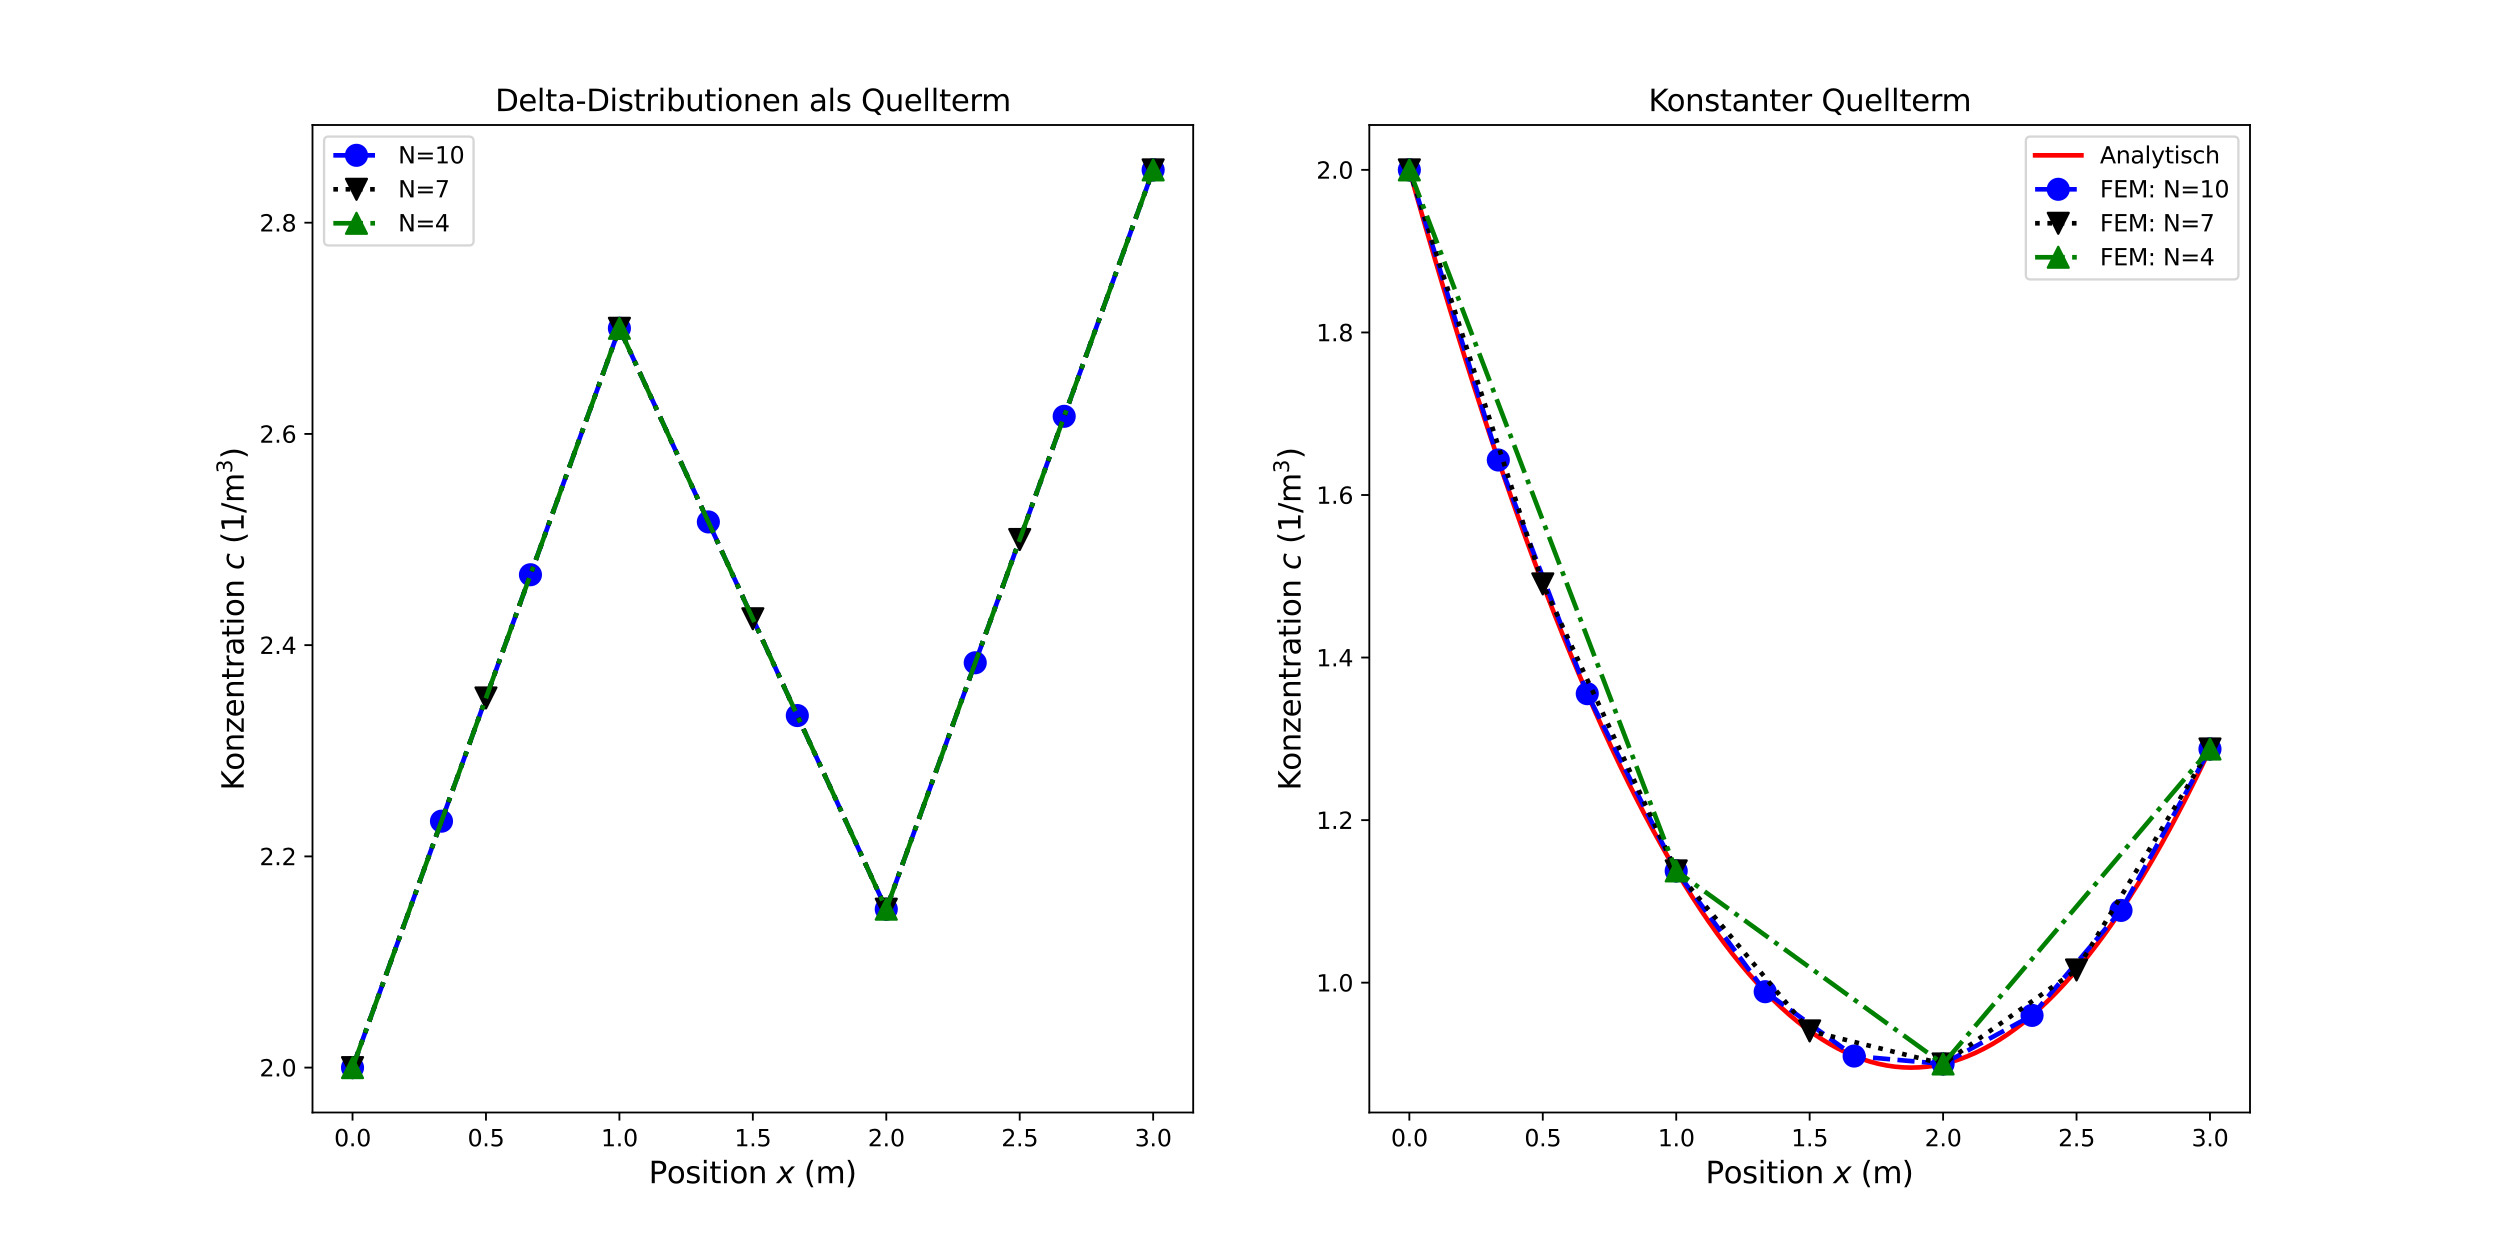<?xml version="1.0" encoding="utf-8" standalone="no"?>
<!DOCTYPE svg PUBLIC "-//W3C//DTD SVG 1.1//EN"
  "http://www.w3.org/Graphics/SVG/1.1/DTD/svg11.dtd">
<svg height="540pt" version="1.1" viewBox="0 0 1080 540" width="1080pt" xmlns="http://www.w3.org/2000/svg" xmlns:xlink="http://www.w3.org/1999/xlink">
 <defs>
  <style type="text/css">*{stroke-linecap:butt;stroke-linejoin:round;}</style>
 </defs>
 <g id="figure_1">
  <g id="patch_1">
   <path d="M 0 540 
L 1080 540 
L 1080 0 
L 0 0 
z
" style="fill:#ffffff;"/>
  </g>
  <g id="axes_1">
   <g id="patch_2">
    <path d="M 135 480.6 
L 515.455 480.6 
L 515.455 54 
L 135 54 
z
" style="fill:#ffffff;"/>
   </g>
   <g id="matplotlib.axis_1">
    <g id="xtick_1">
     <g id="line2d_1">
      <defs>
       <path d="M 0 0 
L 0 3.5 
" id="m96bf782561" style="stroke:#000000;stroke-width:0.8;"/>
      </defs>
      <g>
       <use style="stroke:#000000;stroke-width:0.8;" x="152.293" xlink:href="#m96bf782561" y="480.6"/>
      </g>
     </g>
     <g id="text_1">
      <!-- 0.0 -->
      <g transform="translate(144.342 495.198)scale(0.1 -0.1)">
       <defs>
        <path d="M 2034 4250 
Q 1547 4250 1301 3770 
Q 1056 3291 1056 2328 
Q 1056 1369 1301 889 
Q 1547 409 2034 409 
Q 2525 409 2770 889 
Q 3016 1369 3016 2328 
Q 3016 3291 2770 3770 
Q 2525 4250 2034 4250 
z
M 2034 4750 
Q 2819 4750 3233 4129 
Q 3647 3509 3647 2328 
Q 3647 1150 3233 529 
Q 2819 -91 2034 -91 
Q 1250 -91 836 529 
Q 422 1150 422 2328 
Q 422 3509 836 4129 
Q 1250 4750 2034 4750 
z
" id="DejaVuSans-30" transform="scale(0.016)"/>
        <path d="M 684 794 
L 1344 794 
L 1344 0 
L 684 0 
L 684 794 
z
" id="DejaVuSans-2e" transform="scale(0.016)"/>
       </defs>
       <use xlink:href="#DejaVuSans-30"/>
       <use x="63.623" xlink:href="#DejaVuSans-2e"/>
       <use x="95.41" xlink:href="#DejaVuSans-30"/>
      </g>
     </g>
    </g>
    <g id="xtick_2">
     <g id="line2d_2">
      <g>
       <use style="stroke:#000000;stroke-width:0.8;" x="209.938" xlink:href="#m96bf782561" y="480.6"/>
      </g>
     </g>
     <g id="text_2">
      <!-- 0.5 -->
      <g transform="translate(201.986 495.198)scale(0.1 -0.1)">
       <defs>
        <path d="M 691 4666 
L 3169 4666 
L 3169 4134 
L 1269 4134 
L 1269 2991 
Q 1406 3038 1543 3061 
Q 1681 3084 1819 3084 
Q 2600 3084 3056 2656 
Q 3513 2228 3513 1497 
Q 3513 744 3044 326 
Q 2575 -91 1722 -91 
Q 1428 -91 1123 -41 
Q 819 9 494 109 
L 494 744 
Q 775 591 1075 516 
Q 1375 441 1709 441 
Q 2250 441 2565 725 
Q 2881 1009 2881 1497 
Q 2881 1984 2565 2268 
Q 2250 2553 1709 2553 
Q 1456 2553 1204 2497 
Q 953 2441 691 2322 
L 691 4666 
z
" id="DejaVuSans-35" transform="scale(0.016)"/>
       </defs>
       <use xlink:href="#DejaVuSans-30"/>
       <use x="63.623" xlink:href="#DejaVuSans-2e"/>
       <use x="95.41" xlink:href="#DejaVuSans-35"/>
      </g>
     </g>
    </g>
    <g id="xtick_3">
     <g id="line2d_3">
      <g>
       <use style="stroke:#000000;stroke-width:0.8;" x="267.583" xlink:href="#m96bf782561" y="480.6"/>
      </g>
     </g>
     <g id="text_3">
      <!-- 1.0 -->
      <g transform="translate(259.631 495.198)scale(0.1 -0.1)">
       <defs>
        <path d="M 794 531 
L 1825 531 
L 1825 4091 
L 703 3866 
L 703 4441 
L 1819 4666 
L 2450 4666 
L 2450 531 
L 3481 531 
L 3481 0 
L 794 0 
L 794 531 
z
" id="DejaVuSans-31" transform="scale(0.016)"/>
       </defs>
       <use xlink:href="#DejaVuSans-31"/>
       <use x="63.623" xlink:href="#DejaVuSans-2e"/>
       <use x="95.41" xlink:href="#DejaVuSans-30"/>
      </g>
     </g>
    </g>
    <g id="xtick_4">
     <g id="line2d_4">
      <g>
       <use style="stroke:#000000;stroke-width:0.8;" x="325.227" xlink:href="#m96bf782561" y="480.6"/>
      </g>
     </g>
     <g id="text_4">
      <!-- 1.5 -->
      <g transform="translate(317.276 495.198)scale(0.1 -0.1)">
       <use xlink:href="#DejaVuSans-31"/>
       <use x="63.623" xlink:href="#DejaVuSans-2e"/>
       <use x="95.41" xlink:href="#DejaVuSans-35"/>
      </g>
     </g>
    </g>
    <g id="xtick_5">
     <g id="line2d_5">
      <g>
       <use style="stroke:#000000;stroke-width:0.8;" x="382.872" xlink:href="#m96bf782561" y="480.6"/>
      </g>
     </g>
     <g id="text_5">
      <!-- 2.0 -->
      <g transform="translate(374.92 495.198)scale(0.1 -0.1)">
       <defs>
        <path d="M 1228 531 
L 3431 531 
L 3431 0 
L 469 0 
L 469 531 
Q 828 903 1448 1529 
Q 2069 2156 2228 2338 
Q 2531 2678 2651 2914 
Q 2772 3150 2772 3378 
Q 2772 3750 2511 3984 
Q 2250 4219 1831 4219 
Q 1534 4219 1204 4116 
Q 875 4013 500 3803 
L 500 4441 
Q 881 4594 1212 4672 
Q 1544 4750 1819 4750 
Q 2544 4750 2975 4387 
Q 3406 4025 3406 3419 
Q 3406 3131 3298 2873 
Q 3191 2616 2906 2266 
Q 2828 2175 2409 1742 
Q 1991 1309 1228 531 
z
" id="DejaVuSans-32" transform="scale(0.016)"/>
       </defs>
       <use xlink:href="#DejaVuSans-32"/>
       <use x="63.623" xlink:href="#DejaVuSans-2e"/>
       <use x="95.41" xlink:href="#DejaVuSans-30"/>
      </g>
     </g>
    </g>
    <g id="xtick_6">
     <g id="line2d_6">
      <g>
       <use style="stroke:#000000;stroke-width:0.8;" x="440.517" xlink:href="#m96bf782561" y="480.6"/>
      </g>
     </g>
     <g id="text_6">
      <!-- 2.5 -->
      <g transform="translate(432.565 495.198)scale(0.1 -0.1)">
       <use xlink:href="#DejaVuSans-32"/>
       <use x="63.623" xlink:href="#DejaVuSans-2e"/>
       <use x="95.41" xlink:href="#DejaVuSans-35"/>
      </g>
     </g>
    </g>
    <g id="xtick_7">
     <g id="line2d_7">
      <g>
       <use style="stroke:#000000;stroke-width:0.8;" x="498.161" xlink:href="#m96bf782561" y="480.6"/>
      </g>
     </g>
     <g id="text_7">
      <!-- 3.0 -->
      <g transform="translate(490.21 495.198)scale(0.1 -0.1)">
       <defs>
        <path d="M 2597 2516 
Q 3050 2419 3304 2112 
Q 3559 1806 3559 1356 
Q 3559 666 3084 287 
Q 2609 -91 1734 -91 
Q 1441 -91 1130 -33 
Q 819 25 488 141 
L 488 750 
Q 750 597 1062 519 
Q 1375 441 1716 441 
Q 2309 441 2620 675 
Q 2931 909 2931 1356 
Q 2931 1769 2642 2001 
Q 2353 2234 1838 2234 
L 1294 2234 
L 1294 2753 
L 1863 2753 
Q 2328 2753 2575 2939 
Q 2822 3125 2822 3475 
Q 2822 3834 2567 4026 
Q 2313 4219 1838 4219 
Q 1578 4219 1281 4162 
Q 984 4106 628 3988 
L 628 4550 
Q 988 4650 1302 4700 
Q 1616 4750 1894 4750 
Q 2613 4750 3031 4423 
Q 3450 4097 3450 3541 
Q 3450 3153 3228 2886 
Q 3006 2619 2597 2516 
z
" id="DejaVuSans-33" transform="scale(0.016)"/>
       </defs>
       <use xlink:href="#DejaVuSans-33"/>
       <use x="63.623" xlink:href="#DejaVuSans-2e"/>
       <use x="95.41" xlink:href="#DejaVuSans-30"/>
      </g>
     </g>
    </g>
    <g id="text_8">
     <!-- Position $x$ (m) -->
     <g transform="translate(280.247 511.156)scale(0.13 -0.13)">
      <defs>
       <path d="M 1259 4147 
L 1259 2394 
L 2053 2394 
Q 2494 2394 2734 2622 
Q 2975 2850 2975 3272 
Q 2975 3691 2734 3919 
Q 2494 4147 2053 4147 
L 1259 4147 
z
M 628 4666 
L 2053 4666 
Q 2838 4666 3239 4311 
Q 3641 3956 3641 3272 
Q 3641 2581 3239 2228 
Q 2838 1875 2053 1875 
L 1259 1875 
L 1259 0 
L 628 0 
L 628 4666 
z
" id="DejaVuSans-50" transform="scale(0.016)"/>
       <path d="M 1959 3097 
Q 1497 3097 1228 2736 
Q 959 2375 959 1747 
Q 959 1119 1226 758 
Q 1494 397 1959 397 
Q 2419 397 2687 759 
Q 2956 1122 2956 1747 
Q 2956 2369 2687 2733 
Q 2419 3097 1959 3097 
z
M 1959 3584 
Q 2709 3584 3137 3096 
Q 3566 2609 3566 1747 
Q 3566 888 3137 398 
Q 2709 -91 1959 -91 
Q 1206 -91 779 398 
Q 353 888 353 1747 
Q 353 2609 779 3096 
Q 1206 3584 1959 3584 
z
" id="DejaVuSans-6f" transform="scale(0.016)"/>
       <path d="M 2834 3397 
L 2834 2853 
Q 2591 2978 2328 3040 
Q 2066 3103 1784 3103 
Q 1356 3103 1142 2972 
Q 928 2841 928 2578 
Q 928 2378 1081 2264 
Q 1234 2150 1697 2047 
L 1894 2003 
Q 2506 1872 2764 1633 
Q 3022 1394 3022 966 
Q 3022 478 2636 193 
Q 2250 -91 1575 -91 
Q 1294 -91 989 -36 
Q 684 19 347 128 
L 347 722 
Q 666 556 975 473 
Q 1284 391 1588 391 
Q 1994 391 2212 530 
Q 2431 669 2431 922 
Q 2431 1156 2273 1281 
Q 2116 1406 1581 1522 
L 1381 1569 
Q 847 1681 609 1914 
Q 372 2147 372 2553 
Q 372 3047 722 3315 
Q 1072 3584 1716 3584 
Q 2034 3584 2315 3537 
Q 2597 3491 2834 3397 
z
" id="DejaVuSans-73" transform="scale(0.016)"/>
       <path d="M 603 3500 
L 1178 3500 
L 1178 0 
L 603 0 
L 603 3500 
z
M 603 4863 
L 1178 4863 
L 1178 4134 
L 603 4134 
L 603 4863 
z
" id="DejaVuSans-69" transform="scale(0.016)"/>
       <path d="M 1172 4494 
L 1172 3500 
L 2356 3500 
L 2356 3053 
L 1172 3053 
L 1172 1153 
Q 1172 725 1289 603 
Q 1406 481 1766 481 
L 2356 481 
L 2356 0 
L 1766 0 
Q 1100 0 847 248 
Q 594 497 594 1153 
L 594 3053 
L 172 3053 
L 172 3500 
L 594 3500 
L 594 4494 
L 1172 4494 
z
" id="DejaVuSans-74" transform="scale(0.016)"/>
       <path d="M 3513 2113 
L 3513 0 
L 2938 0 
L 2938 2094 
Q 2938 2591 2744 2837 
Q 2550 3084 2163 3084 
Q 1697 3084 1428 2787 
Q 1159 2491 1159 1978 
L 1159 0 
L 581 0 
L 581 3500 
L 1159 3500 
L 1159 2956 
Q 1366 3272 1645 3428 
Q 1925 3584 2291 3584 
Q 2894 3584 3203 3211 
Q 3513 2838 3513 2113 
z
" id="DejaVuSans-6e" transform="scale(0.016)"/>
       <path id="DejaVuSans-20" transform="scale(0.016)"/>
       <path d="M 3841 3500 
L 2234 1784 
L 3219 0 
L 2559 0 
L 1819 1388 
L 531 0 
L -166 0 
L 1556 1844 
L 641 3500 
L 1300 3500 
L 1972 2234 
L 3144 3500 
L 3841 3500 
z
" id="DejaVuSans-Oblique-78" transform="scale(0.016)"/>
       <path d="M 1984 4856 
Q 1566 4138 1362 3434 
Q 1159 2731 1159 2009 
Q 1159 1288 1364 580 
Q 1569 -128 1984 -844 
L 1484 -844 
Q 1016 -109 783 600 
Q 550 1309 550 2009 
Q 550 2706 781 3412 
Q 1013 4119 1484 4856 
L 1984 4856 
z
" id="DejaVuSans-28" transform="scale(0.016)"/>
       <path d="M 3328 2828 
Q 3544 3216 3844 3400 
Q 4144 3584 4550 3584 
Q 5097 3584 5394 3201 
Q 5691 2819 5691 2113 
L 5691 0 
L 5113 0 
L 5113 2094 
Q 5113 2597 4934 2840 
Q 4756 3084 4391 3084 
Q 3944 3084 3684 2787 
Q 3425 2491 3425 1978 
L 3425 0 
L 2847 0 
L 2847 2094 
Q 2847 2600 2669 2842 
Q 2491 3084 2119 3084 
Q 1678 3084 1418 2786 
Q 1159 2488 1159 1978 
L 1159 0 
L 581 0 
L 581 3500 
L 1159 3500 
L 1159 2956 
Q 1356 3278 1631 3431 
Q 1906 3584 2284 3584 
Q 2666 3584 2933 3390 
Q 3200 3197 3328 2828 
z
" id="DejaVuSans-6d" transform="scale(0.016)"/>
       <path d="M 513 4856 
L 1013 4856 
Q 1481 4119 1714 3412 
Q 1947 2706 1947 2009 
Q 1947 1309 1714 600 
Q 1481 -109 1013 -844 
L 513 -844 
Q 928 -128 1133 580 
Q 1338 1288 1338 2009 
Q 1338 2731 1133 3434 
Q 928 4138 513 4856 
z
" id="DejaVuSans-29" transform="scale(0.016)"/>
      </defs>
      <use transform="translate(0 0.016)" xlink:href="#DejaVuSans-50"/>
      <use transform="translate(60.303 0.016)" xlink:href="#DejaVuSans-6f"/>
      <use transform="translate(121.484 0.016)" xlink:href="#DejaVuSans-73"/>
      <use transform="translate(173.584 0.016)" xlink:href="#DejaVuSans-69"/>
      <use transform="translate(201.367 0.016)" xlink:href="#DejaVuSans-74"/>
      <use transform="translate(240.576 0.016)" xlink:href="#DejaVuSans-69"/>
      <use transform="translate(268.359 0.016)" xlink:href="#DejaVuSans-6f"/>
      <use transform="translate(329.541 0.016)" xlink:href="#DejaVuSans-6e"/>
      <use transform="translate(392.92 0.016)" xlink:href="#DejaVuSans-20"/>
      <use transform="translate(424.707 0.016)" xlink:href="#DejaVuSans-Oblique-78"/>
      <use transform="translate(483.887 0.016)" xlink:href="#DejaVuSans-20"/>
      <use transform="translate(515.674 0.016)" xlink:href="#DejaVuSans-28"/>
      <use transform="translate(554.688 0.016)" xlink:href="#DejaVuSans-6d"/>
      <use transform="translate(652.1 0.016)" xlink:href="#DejaVuSans-29"/>
     </g>
    </g>
   </g>
   <g id="matplotlib.axis_2">
    <g id="ytick_1">
     <g id="line2d_8">
      <defs>
       <path d="M 0 0 
L -3.5 0 
" id="mbe9bf925d2" style="stroke:#000000;stroke-width:0.8;"/>
      </defs>
      <g>
       <use style="stroke:#000000;stroke-width:0.8;" x="135" xlink:href="#mbe9bf925d2" y="461.209"/>
      </g>
     </g>
     <g id="text_9">
      <!-- 2.0 -->
      <g transform="translate(112.097 465.008)scale(0.1 -0.1)">
       <use xlink:href="#DejaVuSans-32"/>
       <use x="63.623" xlink:href="#DejaVuSans-2e"/>
       <use x="95.41" xlink:href="#DejaVuSans-30"/>
      </g>
     </g>
    </g>
    <g id="ytick_2">
     <g id="line2d_9">
      <g>
       <use style="stroke:#000000;stroke-width:0.8;" x="135" xlink:href="#mbe9bf925d2" y="369.958"/>
      </g>
     </g>
     <g id="text_10">
      <!-- 2.2 -->
      <g transform="translate(112.097 373.757)scale(0.1 -0.1)">
       <use xlink:href="#DejaVuSans-32"/>
       <use x="63.623" xlink:href="#DejaVuSans-2e"/>
       <use x="95.41" xlink:href="#DejaVuSans-32"/>
      </g>
     </g>
    </g>
    <g id="ytick_3">
     <g id="line2d_10">
      <g>
       <use style="stroke:#000000;stroke-width:0.8;" x="135" xlink:href="#mbe9bf925d2" y="278.706"/>
      </g>
     </g>
     <g id="text_11">
      <!-- 2.4 -->
      <g transform="translate(112.097 282.506)scale(0.1 -0.1)">
       <defs>
        <path d="M 2419 4116 
L 825 1625 
L 2419 1625 
L 2419 4116 
z
M 2253 4666 
L 3047 4666 
L 3047 1625 
L 3713 1625 
L 3713 1100 
L 3047 1100 
L 3047 0 
L 2419 0 
L 2419 1100 
L 313 1100 
L 313 1709 
L 2253 4666 
z
" id="DejaVuSans-34" transform="scale(0.016)"/>
       </defs>
       <use xlink:href="#DejaVuSans-32"/>
       <use x="63.623" xlink:href="#DejaVuSans-2e"/>
       <use x="95.41" xlink:href="#DejaVuSans-34"/>
      </g>
     </g>
    </g>
    <g id="ytick_4">
     <g id="line2d_11">
      <g>
       <use style="stroke:#000000;stroke-width:0.8;" x="135" xlink:href="#mbe9bf925d2" y="187.455"/>
      </g>
     </g>
     <g id="text_12">
      <!-- 2.6 -->
      <g transform="translate(112.097 191.254)scale(0.1 -0.1)">
       <defs>
        <path d="M 2113 2584 
Q 1688 2584 1439 2293 
Q 1191 2003 1191 1497 
Q 1191 994 1439 701 
Q 1688 409 2113 409 
Q 2538 409 2786 701 
Q 3034 994 3034 1497 
Q 3034 2003 2786 2293 
Q 2538 2584 2113 2584 
z
M 3366 4563 
L 3366 3988 
Q 3128 4100 2886 4159 
Q 2644 4219 2406 4219 
Q 1781 4219 1451 3797 
Q 1122 3375 1075 2522 
Q 1259 2794 1537 2939 
Q 1816 3084 2150 3084 
Q 2853 3084 3261 2657 
Q 3669 2231 3669 1497 
Q 3669 778 3244 343 
Q 2819 -91 2113 -91 
Q 1303 -91 875 529 
Q 447 1150 447 2328 
Q 447 3434 972 4092 
Q 1497 4750 2381 4750 
Q 2619 4750 2861 4703 
Q 3103 4656 3366 4563 
z
" id="DejaVuSans-36" transform="scale(0.016)"/>
       </defs>
       <use xlink:href="#DejaVuSans-32"/>
       <use x="63.623" xlink:href="#DejaVuSans-2e"/>
       <use x="95.41" xlink:href="#DejaVuSans-36"/>
      </g>
     </g>
    </g>
    <g id="ytick_5">
     <g id="line2d_12">
      <g>
       <use style="stroke:#000000;stroke-width:0.8;" x="135" xlink:href="#mbe9bf925d2" y="96.204"/>
      </g>
     </g>
     <g id="text_13">
      <!-- 2.8 -->
      <g transform="translate(112.097 100.003)scale(0.1 -0.1)">
       <defs>
        <path d="M 2034 2216 
Q 1584 2216 1326 1975 
Q 1069 1734 1069 1313 
Q 1069 891 1326 650 
Q 1584 409 2034 409 
Q 2484 409 2743 651 
Q 3003 894 3003 1313 
Q 3003 1734 2745 1975 
Q 2488 2216 2034 2216 
z
M 1403 2484 
Q 997 2584 770 2862 
Q 544 3141 544 3541 
Q 544 4100 942 4425 
Q 1341 4750 2034 4750 
Q 2731 4750 3128 4425 
Q 3525 4100 3525 3541 
Q 3525 3141 3298 2862 
Q 3072 2584 2669 2484 
Q 3125 2378 3379 2068 
Q 3634 1759 3634 1313 
Q 3634 634 3220 271 
Q 2806 -91 2034 -91 
Q 1263 -91 848 271 
Q 434 634 434 1313 
Q 434 1759 690 2068 
Q 947 2378 1403 2484 
z
M 1172 3481 
Q 1172 3119 1398 2916 
Q 1625 2713 2034 2713 
Q 2441 2713 2670 2916 
Q 2900 3119 2900 3481 
Q 2900 3844 2670 4047 
Q 2441 4250 2034 4250 
Q 1625 4250 1398 4047 
Q 1172 3844 1172 3481 
z
" id="DejaVuSans-38" transform="scale(0.016)"/>
       </defs>
       <use xlink:href="#DejaVuSans-32"/>
       <use x="63.623" xlink:href="#DejaVuSans-2e"/>
       <use x="95.41" xlink:href="#DejaVuSans-38"/>
      </g>
     </g>
    </g>
    <g id="text_14">
     <!-- Konzentration $c$ (1/$\mathrm{m}^3$) -->
     <g transform="translate(105.393 341.465)rotate(-90)scale(0.13 -0.13)">
      <defs>
       <path d="M 628 4666 
L 1259 4666 
L 1259 2694 
L 3353 4666 
L 4166 4666 
L 1850 2491 
L 4331 0 
L 3500 0 
L 1259 2247 
L 1259 0 
L 628 0 
L 628 4666 
z
" id="DejaVuSans-4b" transform="scale(0.016)"/>
       <path d="M 353 3500 
L 3084 3500 
L 3084 2975 
L 922 459 
L 3084 459 
L 3084 0 
L 275 0 
L 275 525 
L 2438 3041 
L 353 3041 
L 353 3500 
z
" id="DejaVuSans-7a" transform="scale(0.016)"/>
       <path d="M 3597 1894 
L 3597 1613 
L 953 1613 
Q 991 1019 1311 708 
Q 1631 397 2203 397 
Q 2534 397 2845 478 
Q 3156 559 3463 722 
L 3463 178 
Q 3153 47 2828 -22 
Q 2503 -91 2169 -91 
Q 1331 -91 842 396 
Q 353 884 353 1716 
Q 353 2575 817 3079 
Q 1281 3584 2069 3584 
Q 2775 3584 3186 3129 
Q 3597 2675 3597 1894 
z
M 3022 2063 
Q 3016 2534 2758 2815 
Q 2500 3097 2075 3097 
Q 1594 3097 1305 2825 
Q 1016 2553 972 2059 
L 3022 2063 
z
" id="DejaVuSans-65" transform="scale(0.016)"/>
       <path d="M 2631 2963 
Q 2534 3019 2420 3045 
Q 2306 3072 2169 3072 
Q 1681 3072 1420 2755 
Q 1159 2438 1159 1844 
L 1159 0 
L 581 0 
L 581 3500 
L 1159 3500 
L 1159 2956 
Q 1341 3275 1631 3429 
Q 1922 3584 2338 3584 
Q 2397 3584 2469 3576 
Q 2541 3569 2628 3553 
L 2631 2963 
z
" id="DejaVuSans-72" transform="scale(0.016)"/>
       <path d="M 2194 1759 
Q 1497 1759 1228 1600 
Q 959 1441 959 1056 
Q 959 750 1161 570 
Q 1363 391 1709 391 
Q 2188 391 2477 730 
Q 2766 1069 2766 1631 
L 2766 1759 
L 2194 1759 
z
M 3341 1997 
L 3341 0 
L 2766 0 
L 2766 531 
Q 2569 213 2275 61 
Q 1981 -91 1556 -91 
Q 1019 -91 701 211 
Q 384 513 384 1019 
Q 384 1609 779 1909 
Q 1175 2209 1959 2209 
L 2766 2209 
L 2766 2266 
Q 2766 2663 2505 2880 
Q 2244 3097 1772 3097 
Q 1472 3097 1187 3025 
Q 903 2953 641 2809 
L 641 3341 
Q 956 3463 1253 3523 
Q 1550 3584 1831 3584 
Q 2591 3584 2966 3190 
Q 3341 2797 3341 1997 
z
" id="DejaVuSans-61" transform="scale(0.016)"/>
       <path d="M 3431 3366 
L 3316 2797 
Q 3109 2947 2876 3022 
Q 2644 3097 2394 3097 
Q 2119 3097 1870 3000 
Q 1622 2903 1453 2725 
Q 1184 2453 1037 2087 
Q 891 1722 891 1331 
Q 891 859 1127 628 
Q 1363 397 1844 397 
Q 2081 397 2348 469 
Q 2616 541 2906 684 
L 2797 116 
Q 2547 13 2283 -39 
Q 2019 -91 1741 -91 
Q 1044 -91 669 257 
Q 294 606 294 1253 
Q 294 1797 489 2255 
Q 684 2713 1069 3078 
Q 1331 3328 1684 3456 
Q 2038 3584 2456 3584 
Q 2700 3584 2940 3529 
Q 3181 3475 3431 3366 
z
" id="DejaVuSans-Oblique-63" transform="scale(0.016)"/>
       <path d="M 1625 4666 
L 2156 4666 
L 531 -594 
L 0 -594 
L 1625 4666 
z
" id="DejaVuSans-2f" transform="scale(0.016)"/>
      </defs>
      <use transform="translate(0 0.766)" xlink:href="#DejaVuSans-4b"/>
      <use transform="translate(65.576 0.766)" xlink:href="#DejaVuSans-6f"/>
      <use transform="translate(126.758 0.766)" xlink:href="#DejaVuSans-6e"/>
      <use transform="translate(190.137 0.766)" xlink:href="#DejaVuSans-7a"/>
      <use transform="translate(242.627 0.766)" xlink:href="#DejaVuSans-65"/>
      <use transform="translate(304.15 0.766)" xlink:href="#DejaVuSans-6e"/>
      <use transform="translate(367.529 0.766)" xlink:href="#DejaVuSans-74"/>
      <use transform="translate(406.738 0.766)" xlink:href="#DejaVuSans-72"/>
      <use transform="translate(447.852 0.766)" xlink:href="#DejaVuSans-61"/>
      <use transform="translate(509.131 0.766)" xlink:href="#DejaVuSans-74"/>
      <use transform="translate(548.34 0.766)" xlink:href="#DejaVuSans-69"/>
      <use transform="translate(576.123 0.766)" xlink:href="#DejaVuSans-6f"/>
      <use transform="translate(637.305 0.766)" xlink:href="#DejaVuSans-6e"/>
      <use transform="translate(700.684 0.766)" xlink:href="#DejaVuSans-20"/>
      <use transform="translate(732.471 0.766)" xlink:href="#DejaVuSans-Oblique-63"/>
      <use transform="translate(787.451 0.766)" xlink:href="#DejaVuSans-20"/>
      <use transform="translate(819.238 0.766)" xlink:href="#DejaVuSans-28"/>
      <use transform="translate(858.252 0.766)" xlink:href="#DejaVuSans-31"/>
      <use transform="translate(921.875 0.766)" xlink:href="#DejaVuSans-2f"/>
      <use transform="translate(955.566 0.766)" xlink:href="#DejaVuSans-6d"/>
      <use transform="translate(1053.936 39.047)scale(0.7)" xlink:href="#DejaVuSans-33"/>
      <use transform="translate(1101.206 0.766)" xlink:href="#DejaVuSans-29"/>
     </g>
    </g>
   </g>
   <g id="line2d_13">
    <path clip-path="url(#pa1746ebd45)" d="M 152.293 461.209 
L 190.723 354.749 
L 229.153 248.289 
L 267.583 141.829 
L 306.012 225.476 
L 344.442 309.124 
L 382.872 392.771 
L 421.302 286.311 
L 459.731 179.851 
L 498.161 73.391 
" style="fill:none;stroke:#0000ff;stroke-dasharray:7.4,3.2;stroke-dashoffset:0;stroke-width:2;"/>
    <defs>
     <path d="M 0 4.5 
C 1.193 4.5 2.338 4.026 3.182 3.182 
C 4.026 2.338 4.5 1.193 4.5 0 
C 4.5 -1.193 4.026 -2.338 3.182 -3.182 
C 2.338 -4.026 1.193 -4.5 0 -4.5 
C -1.193 -4.5 -2.338 -4.026 -3.182 -3.182 
C -4.026 -2.338 -4.5 -1.193 -4.5 0 
C -4.5 1.193 -4.026 2.338 -3.182 3.182 
C -2.338 4.026 -1.193 4.5 0 4.5 
z
" id="me8b2c38e44" style="stroke:#0000ff;"/>
    </defs>
    <g clip-path="url(#pa1746ebd45)">
     <use style="fill:#0000ff;stroke:#0000ff;" x="152.293" xlink:href="#me8b2c38e44" y="461.209"/>
     <use style="fill:#0000ff;stroke:#0000ff;" x="190.723" xlink:href="#me8b2c38e44" y="354.749"/>
     <use style="fill:#0000ff;stroke:#0000ff;" x="229.153" xlink:href="#me8b2c38e44" y="248.289"/>
     <use style="fill:#0000ff;stroke:#0000ff;" x="267.583" xlink:href="#me8b2c38e44" y="141.829"/>
     <use style="fill:#0000ff;stroke:#0000ff;" x="306.012" xlink:href="#me8b2c38e44" y="225.476"/>
     <use style="fill:#0000ff;stroke:#0000ff;" x="344.442" xlink:href="#me8b2c38e44" y="309.124"/>
     <use style="fill:#0000ff;stroke:#0000ff;" x="382.872" xlink:href="#me8b2c38e44" y="392.771"/>
     <use style="fill:#0000ff;stroke:#0000ff;" x="421.302" xlink:href="#me8b2c38e44" y="286.311"/>
     <use style="fill:#0000ff;stroke:#0000ff;" x="459.731" xlink:href="#me8b2c38e44" y="179.851"/>
     <use style="fill:#0000ff;stroke:#0000ff;" x="498.161" xlink:href="#me8b2c38e44" y="73.391"/>
    </g>
   </g>
   <g id="line2d_14">
    <path clip-path="url(#pa1746ebd45)" d="M 152.293 461.209 
L 209.938 301.519 
L 267.583 141.829 
L 325.227 267.3 
L 382.872 392.771 
L 440.517 233.081 
L 498.161 73.391 
" style="fill:none;stroke:#000000;stroke-dasharray:2,3.3;stroke-dashoffset:0;stroke-width:2;"/>
    <defs>
     <path d="M -0 4.5 
L 4.5 -4.5 
L -4.5 -4.5 
z
" id="mf443ffa625" style="stroke:#000000;stroke-linejoin:miter;"/>
    </defs>
    <g clip-path="url(#pa1746ebd45)">
     <use style="stroke:#000000;stroke-linejoin:miter;" x="152.293" xlink:href="#mf443ffa625" y="461.209"/>
     <use style="stroke:#000000;stroke-linejoin:miter;" x="209.938" xlink:href="#mf443ffa625" y="301.519"/>
     <use style="stroke:#000000;stroke-linejoin:miter;" x="267.583" xlink:href="#mf443ffa625" y="141.829"/>
     <use style="stroke:#000000;stroke-linejoin:miter;" x="325.227" xlink:href="#mf443ffa625" y="267.3"/>
     <use style="stroke:#000000;stroke-linejoin:miter;" x="382.872" xlink:href="#mf443ffa625" y="392.771"/>
     <use style="stroke:#000000;stroke-linejoin:miter;" x="440.517" xlink:href="#mf443ffa625" y="233.081"/>
     <use style="stroke:#000000;stroke-linejoin:miter;" x="498.161" xlink:href="#mf443ffa625" y="73.391"/>
    </g>
   </g>
   <g id="line2d_15">
    <path clip-path="url(#pa1746ebd45)" d="M 152.293 461.209 
L 267.583 141.829 
L 382.872 392.771 
L 498.161 73.391 
" style="fill:none;stroke:#008000;stroke-dasharray:12.8,3.2,2,3.2;stroke-dashoffset:0;stroke-width:2;"/>
    <defs>
     <path d="M 0 -4.5 
L -4.5 4.5 
L 4.5 4.5 
z
" id="m4f7dac504a" style="stroke:#008000;stroke-linejoin:miter;"/>
    </defs>
    <g clip-path="url(#pa1746ebd45)">
     <use style="fill:#008000;stroke:#008000;stroke-linejoin:miter;" x="152.293" xlink:href="#m4f7dac504a" y="461.209"/>
     <use style="fill:#008000;stroke:#008000;stroke-linejoin:miter;" x="267.583" xlink:href="#m4f7dac504a" y="141.829"/>
     <use style="fill:#008000;stroke:#008000;stroke-linejoin:miter;" x="382.872" xlink:href="#m4f7dac504a" y="392.771"/>
     <use style="fill:#008000;stroke:#008000;stroke-linejoin:miter;" x="498.161" xlink:href="#m4f7dac504a" y="73.391"/>
    </g>
   </g>
   <g id="patch_3">
    <path d="M 135 480.6 
L 135 54 
" style="fill:none;stroke:#000000;stroke-linecap:square;stroke-linejoin:miter;stroke-width:0.8;"/>
   </g>
   <g id="patch_4">
    <path d="M 515.455 480.6 
L 515.455 54 
" style="fill:none;stroke:#000000;stroke-linecap:square;stroke-linejoin:miter;stroke-width:0.8;"/>
   </g>
   <g id="patch_5">
    <path d="M 135 480.6 
L 515.455 480.6 
" style="fill:none;stroke:#000000;stroke-linecap:square;stroke-linejoin:miter;stroke-width:0.8;"/>
   </g>
   <g id="patch_6">
    <path d="M 135 54 
L 515.455 54 
" style="fill:none;stroke:#000000;stroke-linecap:square;stroke-linejoin:miter;stroke-width:0.8;"/>
   </g>
   <g id="text_15">
    <!-- Delta-Distributionen als Quellterm -->
    <g transform="translate(213.911 48)scale(0.13 -0.13)">
     <defs>
      <path d="M 1259 4147 
L 1259 519 
L 2022 519 
Q 2988 519 3436 956 
Q 3884 1394 3884 2338 
Q 3884 3275 3436 3711 
Q 2988 4147 2022 4147 
L 1259 4147 
z
M 628 4666 
L 1925 4666 
Q 3281 4666 3915 4102 
Q 4550 3538 4550 2338 
Q 4550 1131 3912 565 
Q 3275 0 1925 0 
L 628 0 
L 628 4666 
z
" id="DejaVuSans-44" transform="scale(0.016)"/>
      <path d="M 603 4863 
L 1178 4863 
L 1178 0 
L 603 0 
L 603 4863 
z
" id="DejaVuSans-6c" transform="scale(0.016)"/>
      <path d="M 313 2009 
L 1997 2009 
L 1997 1497 
L 313 1497 
L 313 2009 
z
" id="DejaVuSans-2d" transform="scale(0.016)"/>
      <path d="M 3116 1747 
Q 3116 2381 2855 2742 
Q 2594 3103 2138 3103 
Q 1681 3103 1420 2742 
Q 1159 2381 1159 1747 
Q 1159 1113 1420 752 
Q 1681 391 2138 391 
Q 2594 391 2855 752 
Q 3116 1113 3116 1747 
z
M 1159 2969 
Q 1341 3281 1617 3432 
Q 1894 3584 2278 3584 
Q 2916 3584 3314 3078 
Q 3713 2572 3713 1747 
Q 3713 922 3314 415 
Q 2916 -91 2278 -91 
Q 1894 -91 1617 61 
Q 1341 213 1159 525 
L 1159 0 
L 581 0 
L 581 4863 
L 1159 4863 
L 1159 2969 
z
" id="DejaVuSans-62" transform="scale(0.016)"/>
      <path d="M 544 1381 
L 544 3500 
L 1119 3500 
L 1119 1403 
Q 1119 906 1312 657 
Q 1506 409 1894 409 
Q 2359 409 2629 706 
Q 2900 1003 2900 1516 
L 2900 3500 
L 3475 3500 
L 3475 0 
L 2900 0 
L 2900 538 
Q 2691 219 2414 64 
Q 2138 -91 1772 -91 
Q 1169 -91 856 284 
Q 544 659 544 1381 
z
M 1991 3584 
L 1991 3584 
z
" id="DejaVuSans-75" transform="scale(0.016)"/>
      <path d="M 2522 4238 
Q 1834 4238 1429 3725 
Q 1025 3213 1025 2328 
Q 1025 1447 1429 934 
Q 1834 422 2522 422 
Q 3209 422 3611 934 
Q 4013 1447 4013 2328 
Q 4013 3213 3611 3725 
Q 3209 4238 2522 4238 
z
M 3406 84 
L 4238 -825 
L 3475 -825 
L 2784 -78 
Q 2681 -84 2626 -87 
Q 2572 -91 2522 -91 
Q 1538 -91 948 567 
Q 359 1225 359 2328 
Q 359 3434 948 4092 
Q 1538 4750 2522 4750 
Q 3503 4750 4090 4092 
Q 4678 3434 4678 2328 
Q 4678 1516 4351 937 
Q 4025 359 3406 84 
z
" id="DejaVuSans-51" transform="scale(0.016)"/>
     </defs>
     <use xlink:href="#DejaVuSans-44"/>
     <use x="77.002" xlink:href="#DejaVuSans-65"/>
     <use x="138.525" xlink:href="#DejaVuSans-6c"/>
     <use x="166.309" xlink:href="#DejaVuSans-74"/>
     <use x="205.518" xlink:href="#DejaVuSans-61"/>
     <use x="266.797" xlink:href="#DejaVuSans-2d"/>
     <use x="302.881" xlink:href="#DejaVuSans-44"/>
     <use x="379.883" xlink:href="#DejaVuSans-69"/>
     <use x="407.666" xlink:href="#DejaVuSans-73"/>
     <use x="459.766" xlink:href="#DejaVuSans-74"/>
     <use x="498.975" xlink:href="#DejaVuSans-72"/>
     <use x="540.088" xlink:href="#DejaVuSans-69"/>
     <use x="567.871" xlink:href="#DejaVuSans-62"/>
     <use x="631.348" xlink:href="#DejaVuSans-75"/>
     <use x="694.727" xlink:href="#DejaVuSans-74"/>
     <use x="733.936" xlink:href="#DejaVuSans-69"/>
     <use x="761.719" xlink:href="#DejaVuSans-6f"/>
     <use x="822.9" xlink:href="#DejaVuSans-6e"/>
     <use x="886.279" xlink:href="#DejaVuSans-65"/>
     <use x="947.803" xlink:href="#DejaVuSans-6e"/>
     <use x="1011.182" xlink:href="#DejaVuSans-20"/>
     <use x="1042.969" xlink:href="#DejaVuSans-61"/>
     <use x="1104.248" xlink:href="#DejaVuSans-6c"/>
     <use x="1132.031" xlink:href="#DejaVuSans-73"/>
     <use x="1184.131" xlink:href="#DejaVuSans-20"/>
     <use x="1215.918" xlink:href="#DejaVuSans-51"/>
     <use x="1294.629" xlink:href="#DejaVuSans-75"/>
     <use x="1358.008" xlink:href="#DejaVuSans-65"/>
     <use x="1419.531" xlink:href="#DejaVuSans-6c"/>
     <use x="1447.314" xlink:href="#DejaVuSans-6c"/>
     <use x="1475.098" xlink:href="#DejaVuSans-74"/>
     <use x="1514.307" xlink:href="#DejaVuSans-65"/>
     <use x="1575.83" xlink:href="#DejaVuSans-72"/>
     <use x="1615.193" xlink:href="#DejaVuSans-6d"/>
    </g>
   </g>
   <g id="legend_1">
    <g id="patch_7">
     <path d="M 142 106.034 
L 202.586 106.034 
Q 204.586 106.034 204.586 104.034 
L 204.586 61 
Q 204.586 59 202.586 59 
L 142 59 
Q 140 59 140 61 
L 140 104.034 
Q 140 106.034 142 106.034 
z
" style="fill:#ffffff;opacity:0.8;stroke:#cccccc;stroke-linejoin:miter;"/>
    </g>
    <g id="line2d_16">
     <path d="M 144 67.098 
L 164 67.098 
" style="fill:none;stroke:#0000ff;stroke-dasharray:7.4,3.2;stroke-dashoffset:0;stroke-width:2;"/>
    </g>
    <g id="line2d_17">
     <g>
      <use style="fill:#0000ff;stroke:#0000ff;" x="154" xlink:href="#me8b2c38e44" y="67.098"/>
     </g>
    </g>
    <g id="text_16">
     <!-- N=10 -->
     <g transform="translate(172 70.598)scale(0.1 -0.1)">
      <defs>
       <path d="M 628 4666 
L 1478 4666 
L 3547 763 
L 3547 4666 
L 4159 4666 
L 4159 0 
L 3309 0 
L 1241 3903 
L 1241 0 
L 628 0 
L 628 4666 
z
" id="DejaVuSans-4e" transform="scale(0.016)"/>
       <path d="M 678 2906 
L 4684 2906 
L 4684 2381 
L 678 2381 
L 678 2906 
z
M 678 1631 
L 4684 1631 
L 4684 1100 
L 678 1100 
L 678 1631 
z
" id="DejaVuSans-3d" transform="scale(0.016)"/>
      </defs>
      <use xlink:href="#DejaVuSans-4e"/>
      <use x="74.805" xlink:href="#DejaVuSans-3d"/>
      <use x="158.594" xlink:href="#DejaVuSans-31"/>
      <use x="222.217" xlink:href="#DejaVuSans-30"/>
     </g>
    </g>
    <g id="line2d_18">
     <path d="M 144 81.777 
L 164 81.777 
" style="fill:none;stroke:#000000;stroke-dasharray:2,3.3;stroke-dashoffset:0;stroke-width:2;"/>
    </g>
    <g id="line2d_19">
     <g>
      <use style="stroke:#000000;stroke-linejoin:miter;" x="154" xlink:href="#mf443ffa625" y="81.777"/>
     </g>
    </g>
    <g id="text_17">
     <!-- N=7 -->
     <g transform="translate(172 85.277)scale(0.1 -0.1)">
      <defs>
       <path d="M 525 4666 
L 3525 4666 
L 3525 4397 
L 1831 0 
L 1172 0 
L 2766 4134 
L 525 4134 
L 525 4666 
z
" id="DejaVuSans-37" transform="scale(0.016)"/>
      </defs>
      <use xlink:href="#DejaVuSans-4e"/>
      <use x="74.805" xlink:href="#DejaVuSans-3d"/>
      <use x="158.594" xlink:href="#DejaVuSans-37"/>
     </g>
    </g>
    <g id="line2d_20">
     <path d="M 144 96.455 
L 164 96.455 
" style="fill:none;stroke:#008000;stroke-dasharray:12.8,3.2,2,3.2;stroke-dashoffset:0;stroke-width:2;"/>
    </g>
    <g id="line2d_21">
     <g>
      <use style="fill:#008000;stroke:#008000;stroke-linejoin:miter;" x="154" xlink:href="#m4f7dac504a" y="96.455"/>
     </g>
    </g>
    <g id="text_18">
     <!-- N=4 -->
     <g transform="translate(172 99.955)scale(0.1 -0.1)">
      <use xlink:href="#DejaVuSans-4e"/>
      <use x="74.805" xlink:href="#DejaVuSans-3d"/>
      <use x="158.594" xlink:href="#DejaVuSans-34"/>
     </g>
    </g>
   </g>
  </g>
  <g id="axes_2">
   <g id="patch_8">
    <path d="M 591.545 480.6 
L 972 480.6 
L 972 54 
L 591.545 54 
z
" style="fill:#ffffff;"/>
   </g>
   <g id="matplotlib.axis_3">
    <g id="xtick_8">
     <g id="line2d_22">
      <g>
       <use style="stroke:#000000;stroke-width:0.8;" x="608.839" xlink:href="#m96bf782561" y="480.6"/>
      </g>
     </g>
     <g id="text_19">
      <!-- 0.0 -->
      <g transform="translate(600.887 495.198)scale(0.1 -0.1)">
       <use xlink:href="#DejaVuSans-30"/>
       <use x="63.623" xlink:href="#DejaVuSans-2e"/>
       <use x="95.41" xlink:href="#DejaVuSans-30"/>
      </g>
     </g>
    </g>
    <g id="xtick_9">
     <g id="line2d_23">
      <g>
       <use style="stroke:#000000;stroke-width:0.8;" x="666.483" xlink:href="#m96bf782561" y="480.6"/>
      </g>
     </g>
     <g id="text_20">
      <!-- 0.5 -->
      <g transform="translate(658.532 495.198)scale(0.1 -0.1)">
       <use xlink:href="#DejaVuSans-30"/>
       <use x="63.623" xlink:href="#DejaVuSans-2e"/>
       <use x="95.41" xlink:href="#DejaVuSans-35"/>
      </g>
     </g>
    </g>
    <g id="xtick_10">
     <g id="line2d_24">
      <g>
       <use style="stroke:#000000;stroke-width:0.8;" x="724.128" xlink:href="#m96bf782561" y="480.6"/>
      </g>
     </g>
     <g id="text_21">
      <!-- 1.0 -->
      <g transform="translate(716.177 495.198)scale(0.1 -0.1)">
       <use xlink:href="#DejaVuSans-31"/>
       <use x="63.623" xlink:href="#DejaVuSans-2e"/>
       <use x="95.41" xlink:href="#DejaVuSans-30"/>
      </g>
     </g>
    </g>
    <g id="xtick_11">
     <g id="line2d_25">
      <g>
       <use style="stroke:#000000;stroke-width:0.8;" x="781.773" xlink:href="#m96bf782561" y="480.6"/>
      </g>
     </g>
     <g id="text_22">
      <!-- 1.5 -->
      <g transform="translate(773.821 495.198)scale(0.1 -0.1)">
       <use xlink:href="#DejaVuSans-31"/>
       <use x="63.623" xlink:href="#DejaVuSans-2e"/>
       <use x="95.41" xlink:href="#DejaVuSans-35"/>
      </g>
     </g>
    </g>
    <g id="xtick_12">
     <g id="line2d_26">
      <g>
       <use style="stroke:#000000;stroke-width:0.8;" x="839.417" xlink:href="#m96bf782561" y="480.6"/>
      </g>
     </g>
     <g id="text_23">
      <!-- 2.0 -->
      <g transform="translate(831.466 495.198)scale(0.1 -0.1)">
       <use xlink:href="#DejaVuSans-32"/>
       <use x="63.623" xlink:href="#DejaVuSans-2e"/>
       <use x="95.41" xlink:href="#DejaVuSans-30"/>
      </g>
     </g>
    </g>
    <g id="xtick_13">
     <g id="line2d_27">
      <g>
       <use style="stroke:#000000;stroke-width:0.8;" x="897.062" xlink:href="#m96bf782561" y="480.6"/>
      </g>
     </g>
     <g id="text_24">
      <!-- 2.5 -->
      <g transform="translate(889.11 495.198)scale(0.1 -0.1)">
       <use xlink:href="#DejaVuSans-32"/>
       <use x="63.623" xlink:href="#DejaVuSans-2e"/>
       <use x="95.41" xlink:href="#DejaVuSans-35"/>
      </g>
     </g>
    </g>
    <g id="xtick_14">
     <g id="line2d_28">
      <g>
       <use style="stroke:#000000;stroke-width:0.8;" x="954.707" xlink:href="#m96bf782561" y="480.6"/>
      </g>
     </g>
     <g id="text_25">
      <!-- 3.0 -->
      <g transform="translate(946.755 495.198)scale(0.1 -0.1)">
       <use xlink:href="#DejaVuSans-33"/>
       <use x="63.623" xlink:href="#DejaVuSans-2e"/>
       <use x="95.41" xlink:href="#DejaVuSans-30"/>
      </g>
     </g>
    </g>
    <g id="text_26">
     <!-- Position $x$ (m) -->
     <g transform="translate(736.793 511.156)scale(0.13 -0.13)">
      <use transform="translate(0 0.016)" xlink:href="#DejaVuSans-50"/>
      <use transform="translate(60.303 0.016)" xlink:href="#DejaVuSans-6f"/>
      <use transform="translate(121.484 0.016)" xlink:href="#DejaVuSans-73"/>
      <use transform="translate(173.584 0.016)" xlink:href="#DejaVuSans-69"/>
      <use transform="translate(201.367 0.016)" xlink:href="#DejaVuSans-74"/>
      <use transform="translate(240.576 0.016)" xlink:href="#DejaVuSans-69"/>
      <use transform="translate(268.359 0.016)" xlink:href="#DejaVuSans-6f"/>
      <use transform="translate(329.541 0.016)" xlink:href="#DejaVuSans-6e"/>
      <use transform="translate(392.92 0.016)" xlink:href="#DejaVuSans-20"/>
      <use transform="translate(424.707 0.016)" xlink:href="#DejaVuSans-Oblique-78"/>
      <use transform="translate(483.887 0.016)" xlink:href="#DejaVuSans-20"/>
      <use transform="translate(515.674 0.016)" xlink:href="#DejaVuSans-28"/>
      <use transform="translate(554.688 0.016)" xlink:href="#DejaVuSans-6d"/>
      <use transform="translate(652.1 0.016)" xlink:href="#DejaVuSans-29"/>
     </g>
    </g>
   </g>
   <g id="matplotlib.axis_4">
    <g id="ytick_6">
     <g id="line2d_29">
      <g>
       <use style="stroke:#000000;stroke-width:0.8;" x="591.545" xlink:href="#mbe9bf925d2" y="424.517"/>
      </g>
     </g>
     <g id="text_27">
      <!-- 1.0 -->
      <g transform="translate(568.642 428.316)scale(0.1 -0.1)">
       <use xlink:href="#DejaVuSans-31"/>
       <use x="63.623" xlink:href="#DejaVuSans-2e"/>
       <use x="95.41" xlink:href="#DejaVuSans-30"/>
      </g>
     </g>
    </g>
    <g id="ytick_7">
     <g id="line2d_30">
      <g>
       <use style="stroke:#000000;stroke-width:0.8;" x="591.545" xlink:href="#mbe9bf925d2" y="354.291"/>
      </g>
     </g>
     <g id="text_28">
      <!-- 1.2 -->
      <g transform="translate(568.642 358.091)scale(0.1 -0.1)">
       <use xlink:href="#DejaVuSans-31"/>
       <use x="63.623" xlink:href="#DejaVuSans-2e"/>
       <use x="95.41" xlink:href="#DejaVuSans-32"/>
      </g>
     </g>
    </g>
    <g id="ytick_8">
     <g id="line2d_31">
      <g>
       <use style="stroke:#000000;stroke-width:0.8;" x="591.545" xlink:href="#mbe9bf925d2" y="284.066"/>
      </g>
     </g>
     <g id="text_29">
      <!-- 1.4 -->
      <g transform="translate(568.642 287.866)scale(0.1 -0.1)">
       <use xlink:href="#DejaVuSans-31"/>
       <use x="63.623" xlink:href="#DejaVuSans-2e"/>
       <use x="95.41" xlink:href="#DejaVuSans-34"/>
      </g>
     </g>
    </g>
    <g id="ytick_9">
     <g id="line2d_32">
      <g>
       <use style="stroke:#000000;stroke-width:0.8;" x="591.545" xlink:href="#mbe9bf925d2" y="213.841"/>
      </g>
     </g>
     <g id="text_30">
      <!-- 1.6 -->
      <g transform="translate(568.642 217.64)scale(0.1 -0.1)">
       <use xlink:href="#DejaVuSans-31"/>
       <use x="63.623" xlink:href="#DejaVuSans-2e"/>
       <use x="95.41" xlink:href="#DejaVuSans-36"/>
      </g>
     </g>
    </g>
    <g id="ytick_10">
     <g id="line2d_33">
      <g>
       <use style="stroke:#000000;stroke-width:0.8;" x="591.545" xlink:href="#mbe9bf925d2" y="143.616"/>
      </g>
     </g>
     <g id="text_31">
      <!-- 1.8 -->
      <g transform="translate(568.642 147.415)scale(0.1 -0.1)">
       <use xlink:href="#DejaVuSans-31"/>
       <use x="63.623" xlink:href="#DejaVuSans-2e"/>
       <use x="95.41" xlink:href="#DejaVuSans-38"/>
      </g>
     </g>
    </g>
    <g id="ytick_11">
     <g id="line2d_34">
      <g>
       <use style="stroke:#000000;stroke-width:0.8;" x="591.545" xlink:href="#mbe9bf925d2" y="73.391"/>
      </g>
     </g>
     <g id="text_32">
      <!-- 2.0 -->
      <g transform="translate(568.642 77.19)scale(0.1 -0.1)">
       <use xlink:href="#DejaVuSans-32"/>
       <use x="63.623" xlink:href="#DejaVuSans-2e"/>
       <use x="95.41" xlink:href="#DejaVuSans-30"/>
      </g>
     </g>
    </g>
    <g id="text_33">
     <!-- Konzentration $c$ (1/$\mathrm{m}^3$) -->
     <g transform="translate(561.939 341.465)rotate(-90)scale(0.13 -0.13)">
      <use transform="translate(0 0.766)" xlink:href="#DejaVuSans-4b"/>
      <use transform="translate(65.576 0.766)" xlink:href="#DejaVuSans-6f"/>
      <use transform="translate(126.758 0.766)" xlink:href="#DejaVuSans-6e"/>
      <use transform="translate(190.137 0.766)" xlink:href="#DejaVuSans-7a"/>
      <use transform="translate(242.627 0.766)" xlink:href="#DejaVuSans-65"/>
      <use transform="translate(304.15 0.766)" xlink:href="#DejaVuSans-6e"/>
      <use transform="translate(367.529 0.766)" xlink:href="#DejaVuSans-74"/>
      <use transform="translate(406.738 0.766)" xlink:href="#DejaVuSans-72"/>
      <use transform="translate(447.852 0.766)" xlink:href="#DejaVuSans-61"/>
      <use transform="translate(509.131 0.766)" xlink:href="#DejaVuSans-74"/>
      <use transform="translate(548.34 0.766)" xlink:href="#DejaVuSans-69"/>
      <use transform="translate(576.123 0.766)" xlink:href="#DejaVuSans-6f"/>
      <use transform="translate(637.305 0.766)" xlink:href="#DejaVuSans-6e"/>
      <use transform="translate(700.684 0.766)" xlink:href="#DejaVuSans-20"/>
      <use transform="translate(732.471 0.766)" xlink:href="#DejaVuSans-Oblique-63"/>
      <use transform="translate(787.451 0.766)" xlink:href="#DejaVuSans-20"/>
      <use transform="translate(819.238 0.766)" xlink:href="#DejaVuSans-28"/>
      <use transform="translate(858.252 0.766)" xlink:href="#DejaVuSans-31"/>
      <use transform="translate(921.875 0.766)" xlink:href="#DejaVuSans-2f"/>
      <use transform="translate(955.566 0.766)" xlink:href="#DejaVuSans-6d"/>
      <use transform="translate(1053.936 39.047)scale(0.7)" xlink:href="#DejaVuSans-33"/>
      <use transform="translate(1101.206 0.766)" xlink:href="#DejaVuSans-29"/>
     </g>
    </g>
   </g>
   <g id="line2d_35">
    <path clip-path="url(#p8c8cf09a70)" d="M 608.839 73.391 
L 612.332 85.792 
L 615.826 97.992 
L 619.32 109.991 
L 622.813 121.788 
L 626.307 133.383 
L 629.801 144.777 
L 633.294 155.969 
L 636.788 166.96 
L 640.281 177.749 
L 643.775 188.337 
L 647.269 198.723 
L 650.762 208.908 
L 654.256 218.891 
L 657.749 228.673 
L 661.243 238.253 
L 664.737 247.632 
L 668.23 256.809 
L 671.724 265.785 
L 675.218 274.559 
L 678.711 283.131 
L 682.205 291.502 
L 685.698 299.672 
L 689.192 307.64 
L 692.686 315.406 
L 696.179 322.971 
L 699.673 330.335 
L 703.166 337.497 
L 706.66 344.457 
L 710.154 351.216 
L 713.647 357.774 
L 717.141 364.13 
L 720.634 370.284 
L 724.128 376.237 
L 727.622 381.988 
L 731.115 387.538 
L 734.609 392.886 
L 738.103 398.033 
L 741.596 402.978 
L 745.09 407.722 
L 748.583 412.264 
L 752.077 416.605 
L 755.571 420.744 
L 759.064 424.682 
L 762.558 428.418 
L 766.051 431.953 
L 769.545 435.286 
L 773.039 438.417 
L 776.532 441.347 
L 780.026 444.076 
L 783.52 446.603 
L 787.013 448.929 
L 790.507 451.053 
L 794 452.975 
L 797.494 454.696 
L 800.988 456.215 
L 804.481 457.533 
L 807.975 458.65 
L 811.468 459.565 
L 814.962 460.278 
L 818.456 460.79 
L 821.949 461.1 
L 825.443 461.209 
L 828.937 461.116 
L 832.43 460.822 
L 835.924 460.326 
L 839.417 459.629 
L 842.911 458.73 
L 846.405 457.63 
L 849.898 456.328 
L 853.392 454.825 
L 856.885 453.12 
L 860.379 451.214 
L 863.873 449.106 
L 867.366 446.796 
L 870.86 444.286 
L 874.353 441.573 
L 877.847 438.659 
L 881.341 435.544 
L 884.834 432.227 
L 888.328 428.708 
L 891.822 424.988 
L 895.315 421.067 
L 898.809 416.944 
L 902.302 412.619 
L 905.796 408.093 
L 909.29 403.365 
L 912.783 398.436 
L 916.277 393.305 
L 919.77 387.973 
L 923.264 382.44 
L 926.758 376.704 
L 930.251 370.768 
L 933.745 364.629 
L 937.239 358.29 
L 940.732 351.748 
L 944.226 345.006 
L 947.719 338.061 
L 951.213 330.915 
L 954.707 323.568 
" style="fill:none;stroke:#ff0000;stroke-linecap:square;stroke-width:2;"/>
   </g>
   <g id="line2d_36">
    <path clip-path="url(#p8c8cf09a70)" d="M 608.839 73.391 
L 647.269 198.723 
L 685.698 299.672 
L 724.128 376.237 
L 762.558 428.418 
L 800.988 456.215 
L 839.417 459.629 
L 877.847 438.659 
L 916.277 393.305 
L 954.707 323.568 
" style="fill:none;stroke:#0000ff;stroke-dasharray:7.4,3.2;stroke-dashoffset:0;stroke-width:2;"/>
    <g clip-path="url(#p8c8cf09a70)">
     <use style="fill:#0000ff;stroke:#0000ff;" x="608.839" xlink:href="#me8b2c38e44" y="73.391"/>
     <use style="fill:#0000ff;stroke:#0000ff;" x="647.269" xlink:href="#me8b2c38e44" y="198.723"/>
     <use style="fill:#0000ff;stroke:#0000ff;" x="685.698" xlink:href="#me8b2c38e44" y="299.672"/>
     <use style="fill:#0000ff;stroke:#0000ff;" x="724.128" xlink:href="#me8b2c38e44" y="376.237"/>
     <use style="fill:#0000ff;stroke:#0000ff;" x="762.558" xlink:href="#me8b2c38e44" y="428.418"/>
     <use style="fill:#0000ff;stroke:#0000ff;" x="800.988" xlink:href="#me8b2c38e44" y="456.215"/>
     <use style="fill:#0000ff;stroke:#0000ff;" x="839.417" xlink:href="#me8b2c38e44" y="459.629"/>
     <use style="fill:#0000ff;stroke:#0000ff;" x="877.847" xlink:href="#me8b2c38e44" y="438.659"/>
     <use style="fill:#0000ff;stroke:#0000ff;" x="916.277" xlink:href="#me8b2c38e44" y="393.305"/>
     <use style="fill:#0000ff;stroke:#0000ff;" x="954.707" xlink:href="#me8b2c38e44" y="323.568"/>
    </g>
   </g>
   <g id="line2d_37">
    <path clip-path="url(#p8c8cf09a70)" d="M 608.839 73.391 
L 666.483 252.246 
L 724.128 376.237 
L 781.773 445.365 
L 839.417 459.629 
L 897.062 419.03 
L 954.707 323.568 
" style="fill:none;stroke:#000000;stroke-dasharray:2,3.3;stroke-dashoffset:0;stroke-width:2;"/>
    <g clip-path="url(#p8c8cf09a70)">
     <use style="stroke:#000000;stroke-linejoin:miter;" x="608.839" xlink:href="#mf443ffa625" y="73.391"/>
     <use style="stroke:#000000;stroke-linejoin:miter;" x="666.483" xlink:href="#mf443ffa625" y="252.246"/>
     <use style="stroke:#000000;stroke-linejoin:miter;" x="724.128" xlink:href="#mf443ffa625" y="376.237"/>
     <use style="stroke:#000000;stroke-linejoin:miter;" x="781.773" xlink:href="#mf443ffa625" y="445.365"/>
     <use style="stroke:#000000;stroke-linejoin:miter;" x="839.417" xlink:href="#mf443ffa625" y="459.629"/>
     <use style="stroke:#000000;stroke-linejoin:miter;" x="897.062" xlink:href="#mf443ffa625" y="419.03"/>
     <use style="stroke:#000000;stroke-linejoin:miter;" x="954.707" xlink:href="#mf443ffa625" y="323.568"/>
    </g>
   </g>
   <g id="line2d_38">
    <path clip-path="url(#p8c8cf09a70)" d="M 608.839 73.391 
L 724.128 376.237 
L 839.417 459.629 
L 954.707 323.568 
" style="fill:none;stroke:#008000;stroke-dasharray:12.8,3.2,2,3.2;stroke-dashoffset:0;stroke-width:2;"/>
    <g clip-path="url(#p8c8cf09a70)">
     <use style="fill:#008000;stroke:#008000;stroke-linejoin:miter;" x="608.839" xlink:href="#m4f7dac504a" y="73.391"/>
     <use style="fill:#008000;stroke:#008000;stroke-linejoin:miter;" x="724.128" xlink:href="#m4f7dac504a" y="376.237"/>
     <use style="fill:#008000;stroke:#008000;stroke-linejoin:miter;" x="839.417" xlink:href="#m4f7dac504a" y="459.629"/>
     <use style="fill:#008000;stroke:#008000;stroke-linejoin:miter;" x="954.707" xlink:href="#m4f7dac504a" y="323.568"/>
    </g>
   </g>
   <g id="patch_9">
    <path d="M 591.545 480.6 
L 591.545 54 
" style="fill:none;stroke:#000000;stroke-linecap:square;stroke-linejoin:miter;stroke-width:0.8;"/>
   </g>
   <g id="patch_10">
    <path d="M 972 480.6 
L 972 54 
" style="fill:none;stroke:#000000;stroke-linecap:square;stroke-linejoin:miter;stroke-width:0.8;"/>
   </g>
   <g id="patch_11">
    <path d="M 591.545 480.6 
L 972 480.6 
" style="fill:none;stroke:#000000;stroke-linecap:square;stroke-linejoin:miter;stroke-width:0.8;"/>
   </g>
   <g id="patch_12">
    <path d="M 591.545 54 
L 972 54 
" style="fill:none;stroke:#000000;stroke-linecap:square;stroke-linejoin:miter;stroke-width:0.8;"/>
   </g>
   <g id="text_34">
    <!-- Konstanter Quellterm -->
    <g transform="translate(712.131 48)scale(0.13 -0.13)">
     <use xlink:href="#DejaVuSans-4b"/>
     <use x="60.576" xlink:href="#DejaVuSans-6f"/>
     <use x="121.758" xlink:href="#DejaVuSans-6e"/>
     <use x="185.137" xlink:href="#DejaVuSans-73"/>
     <use x="237.236" xlink:href="#DejaVuSans-74"/>
     <use x="276.445" xlink:href="#DejaVuSans-61"/>
     <use x="337.725" xlink:href="#DejaVuSans-6e"/>
     <use x="401.104" xlink:href="#DejaVuSans-74"/>
     <use x="440.312" xlink:href="#DejaVuSans-65"/>
     <use x="501.836" xlink:href="#DejaVuSans-72"/>
     <use x="542.949" xlink:href="#DejaVuSans-20"/>
     <use x="574.736" xlink:href="#DejaVuSans-51"/>
     <use x="653.447" xlink:href="#DejaVuSans-75"/>
     <use x="716.826" xlink:href="#DejaVuSans-65"/>
     <use x="778.35" xlink:href="#DejaVuSans-6c"/>
     <use x="806.133" xlink:href="#DejaVuSans-6c"/>
     <use x="833.916" xlink:href="#DejaVuSans-74"/>
     <use x="873.125" xlink:href="#DejaVuSans-65"/>
     <use x="934.648" xlink:href="#DejaVuSans-72"/>
     <use x="974.012" xlink:href="#DejaVuSans-6d"/>
    </g>
   </g>
   <g id="legend_2">
    <g id="patch_13">
     <path d="M 877.169 120.713 
L 965 120.713 
Q 967 120.713 967 118.713 
L 967 61 
Q 967 59 965 59 
L 877.169 59 
Q 875.169 59 875.169 61 
L 875.169 118.713 
Q 875.169 120.713 877.169 120.713 
z
" style="fill:#ffffff;opacity:0.8;stroke:#cccccc;stroke-linejoin:miter;"/>
    </g>
    <g id="line2d_39">
     <path d="M 879.169 67.098 
L 899.169 67.098 
" style="fill:none;stroke:#ff0000;stroke-linecap:square;stroke-width:2;"/>
    </g>
    <g id="line2d_40"/>
    <g id="text_35">
     <!-- Analytisch -->
     <g transform="translate(907.169 70.598)scale(0.1 -0.1)">
      <defs>
       <path d="M 2188 4044 
L 1331 1722 
L 3047 1722 
L 2188 4044 
z
M 1831 4666 
L 2547 4666 
L 4325 0 
L 3669 0 
L 3244 1197 
L 1141 1197 
L 716 0 
L 50 0 
L 1831 4666 
z
" id="DejaVuSans-41" transform="scale(0.016)"/>
       <path d="M 2059 -325 
Q 1816 -950 1584 -1140 
Q 1353 -1331 966 -1331 
L 506 -1331 
L 506 -850 
L 844 -850 
Q 1081 -850 1212 -737 
Q 1344 -625 1503 -206 
L 1606 56 
L 191 3500 
L 800 3500 
L 1894 763 
L 2988 3500 
L 3597 3500 
L 2059 -325 
z
" id="DejaVuSans-79" transform="scale(0.016)"/>
       <path d="M 3122 3366 
L 3122 2828 
Q 2878 2963 2633 3030 
Q 2388 3097 2138 3097 
Q 1578 3097 1268 2742 
Q 959 2388 959 1747 
Q 959 1106 1268 751 
Q 1578 397 2138 397 
Q 2388 397 2633 464 
Q 2878 531 3122 666 
L 3122 134 
Q 2881 22 2623 -34 
Q 2366 -91 2075 -91 
Q 1284 -91 818 406 
Q 353 903 353 1747 
Q 353 2603 823 3093 
Q 1294 3584 2113 3584 
Q 2378 3584 2631 3529 
Q 2884 3475 3122 3366 
z
" id="DejaVuSans-63" transform="scale(0.016)"/>
       <path d="M 3513 2113 
L 3513 0 
L 2938 0 
L 2938 2094 
Q 2938 2591 2744 2837 
Q 2550 3084 2163 3084 
Q 1697 3084 1428 2787 
Q 1159 2491 1159 1978 
L 1159 0 
L 581 0 
L 581 4863 
L 1159 4863 
L 1159 2956 
Q 1366 3272 1645 3428 
Q 1925 3584 2291 3584 
Q 2894 3584 3203 3211 
Q 3513 2838 3513 2113 
z
" id="DejaVuSans-68" transform="scale(0.016)"/>
      </defs>
      <use xlink:href="#DejaVuSans-41"/>
      <use x="68.408" xlink:href="#DejaVuSans-6e"/>
      <use x="131.787" xlink:href="#DejaVuSans-61"/>
      <use x="193.066" xlink:href="#DejaVuSans-6c"/>
      <use x="220.85" xlink:href="#DejaVuSans-79"/>
      <use x="280.029" xlink:href="#DejaVuSans-74"/>
      <use x="319.238" xlink:href="#DejaVuSans-69"/>
      <use x="347.021" xlink:href="#DejaVuSans-73"/>
      <use x="399.121" xlink:href="#DejaVuSans-63"/>
      <use x="454.102" xlink:href="#DejaVuSans-68"/>
     </g>
    </g>
    <g id="line2d_41">
     <path d="M 879.169 81.777 
L 899.169 81.777 
" style="fill:none;stroke:#0000ff;stroke-dasharray:7.4,3.2;stroke-dashoffset:0;stroke-width:2;"/>
    </g>
    <g id="line2d_42">
     <g>
      <use style="fill:#0000ff;stroke:#0000ff;" x="889.169" xlink:href="#me8b2c38e44" y="81.777"/>
     </g>
    </g>
    <g id="text_36">
     <!-- FEM: N=10 -->
     <g transform="translate(907.169 85.277)scale(0.1 -0.1)">
      <defs>
       <path d="M 628 4666 
L 3309 4666 
L 3309 4134 
L 1259 4134 
L 1259 2759 
L 3109 2759 
L 3109 2228 
L 1259 2228 
L 1259 0 
L 628 0 
L 628 4666 
z
" id="DejaVuSans-46" transform="scale(0.016)"/>
       <path d="M 628 4666 
L 3578 4666 
L 3578 4134 
L 1259 4134 
L 1259 2753 
L 3481 2753 
L 3481 2222 
L 1259 2222 
L 1259 531 
L 3634 531 
L 3634 0 
L 628 0 
L 628 4666 
z
" id="DejaVuSans-45" transform="scale(0.016)"/>
       <path d="M 628 4666 
L 1569 4666 
L 2759 1491 
L 3956 4666 
L 4897 4666 
L 4897 0 
L 4281 0 
L 4281 4097 
L 3078 897 
L 2444 897 
L 1241 4097 
L 1241 0 
L 628 0 
L 628 4666 
z
" id="DejaVuSans-4d" transform="scale(0.016)"/>
       <path d="M 750 794 
L 1409 794 
L 1409 0 
L 750 0 
L 750 794 
z
M 750 3309 
L 1409 3309 
L 1409 2516 
L 750 2516 
L 750 3309 
z
" id="DejaVuSans-3a" transform="scale(0.016)"/>
      </defs>
      <use xlink:href="#DejaVuSans-46"/>
      <use x="57.52" xlink:href="#DejaVuSans-45"/>
      <use x="120.703" xlink:href="#DejaVuSans-4d"/>
      <use x="206.982" xlink:href="#DejaVuSans-3a"/>
      <use x="240.674" xlink:href="#DejaVuSans-20"/>
      <use x="272.461" xlink:href="#DejaVuSans-4e"/>
      <use x="347.266" xlink:href="#DejaVuSans-3d"/>
      <use x="431.055" xlink:href="#DejaVuSans-31"/>
      <use x="494.678" xlink:href="#DejaVuSans-30"/>
     </g>
    </g>
    <g id="line2d_43">
     <path d="M 879.169 96.455 
L 899.169 96.455 
" style="fill:none;stroke:#000000;stroke-dasharray:2,3.3;stroke-dashoffset:0;stroke-width:2;"/>
    </g>
    <g id="line2d_44">
     <g>
      <use style="stroke:#000000;stroke-linejoin:miter;" x="889.169" xlink:href="#mf443ffa625" y="96.455"/>
     </g>
    </g>
    <g id="text_37">
     <!-- FEM: N=7 -->
     <g transform="translate(907.169 99.955)scale(0.1 -0.1)">
      <use xlink:href="#DejaVuSans-46"/>
      <use x="57.52" xlink:href="#DejaVuSans-45"/>
      <use x="120.703" xlink:href="#DejaVuSans-4d"/>
      <use x="206.982" xlink:href="#DejaVuSans-3a"/>
      <use x="240.674" xlink:href="#DejaVuSans-20"/>
      <use x="272.461" xlink:href="#DejaVuSans-4e"/>
      <use x="347.266" xlink:href="#DejaVuSans-3d"/>
      <use x="431.055" xlink:href="#DejaVuSans-37"/>
     </g>
    </g>
    <g id="line2d_45">
     <path d="M 879.169 111.133 
L 899.169 111.133 
" style="fill:none;stroke:#008000;stroke-dasharray:12.8,3.2,2,3.2;stroke-dashoffset:0;stroke-width:2;"/>
    </g>
    <g id="line2d_46">
     <g>
      <use style="fill:#008000;stroke:#008000;stroke-linejoin:miter;" x="889.169" xlink:href="#m4f7dac504a" y="111.133"/>
     </g>
    </g>
    <g id="text_38">
     <!-- FEM: N=4 -->
     <g transform="translate(907.169 114.633)scale(0.1 -0.1)">
      <use xlink:href="#DejaVuSans-46"/>
      <use x="57.52" xlink:href="#DejaVuSans-45"/>
      <use x="120.703" xlink:href="#DejaVuSans-4d"/>
      <use x="206.982" xlink:href="#DejaVuSans-3a"/>
      <use x="240.674" xlink:href="#DejaVuSans-20"/>
      <use x="272.461" xlink:href="#DejaVuSans-4e"/>
      <use x="347.266" xlink:href="#DejaVuSans-3d"/>
      <use x="431.055" xlink:href="#DejaVuSans-34"/>
     </g>
    </g>
   </g>
  </g>
 </g>
 <defs>
  <clipPath id="pa1746ebd45">
   <rect height="426.6" width="380.455" x="135" y="54"/>
  </clipPath>
  <clipPath id="p8c8cf09a70">
   <rect height="426.6" width="380.455" x="591.545" y="54"/>
  </clipPath>
 </defs>
</svg>
